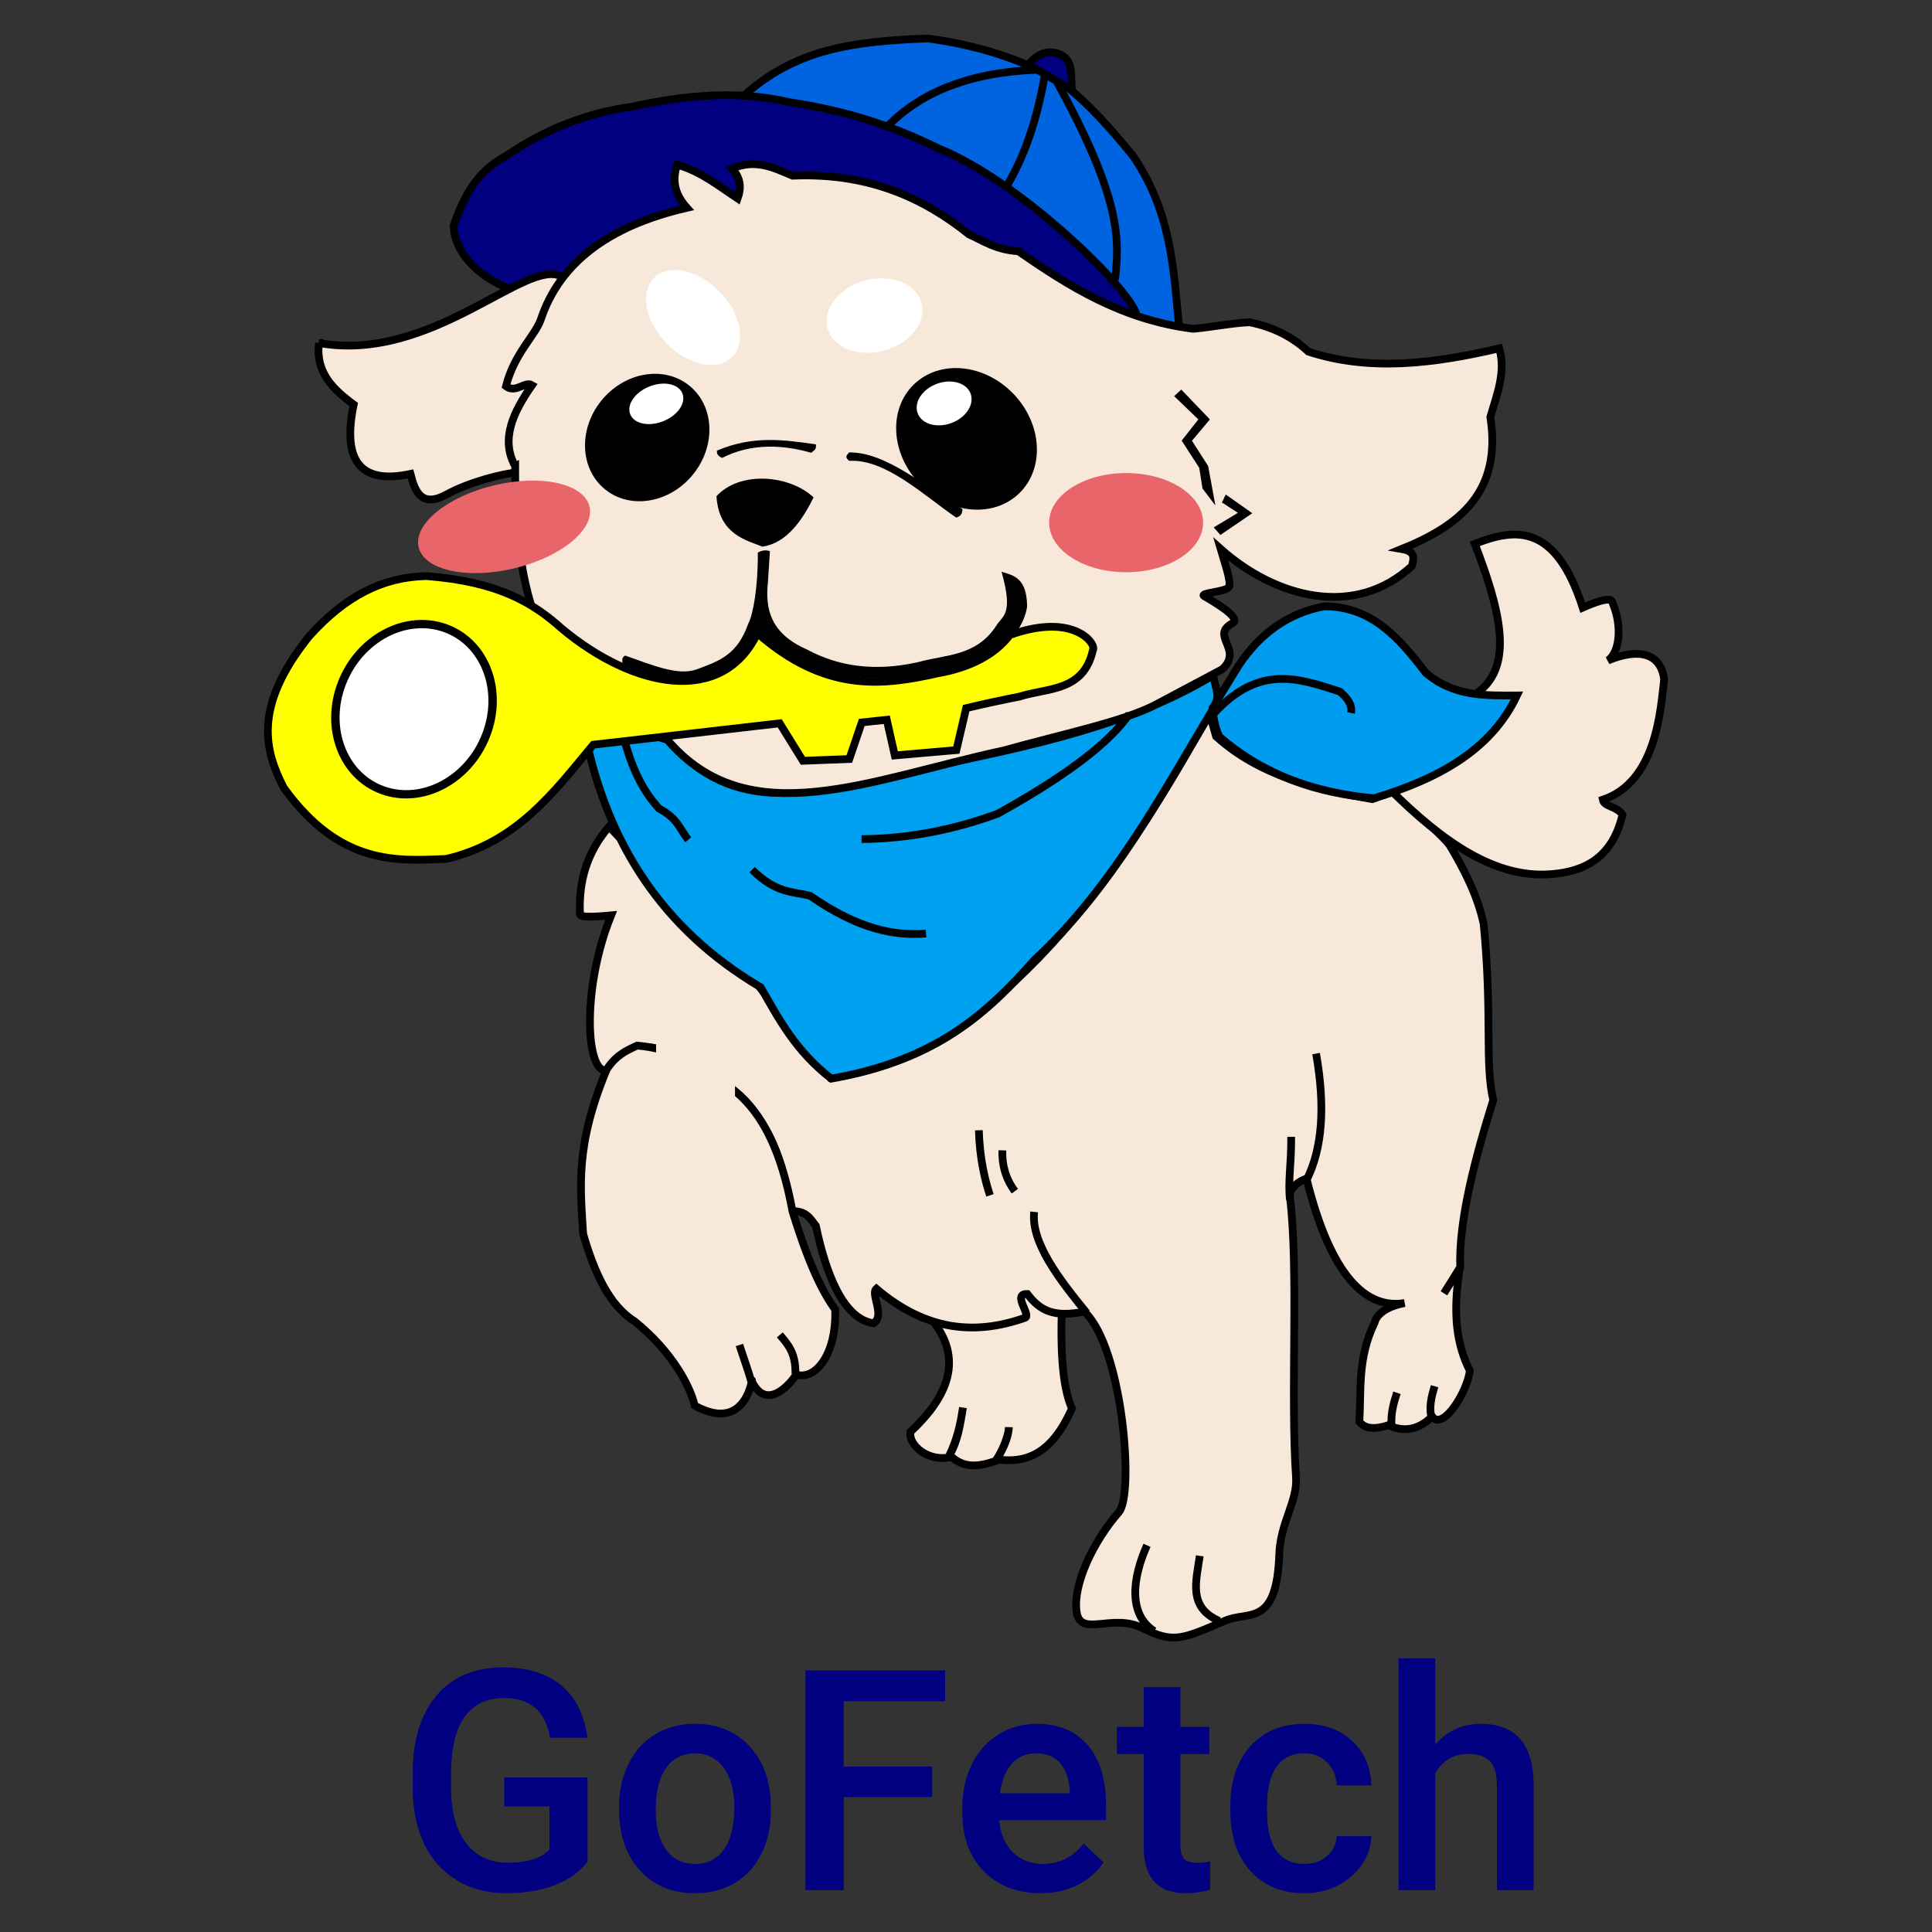 <?xml version="1.0" encoding="UTF-8" standalone="no"?>
<!-- Created with Inkscape (http://www.inkscape.org/) -->

<svg
   version="1.1"
   id="svg1"
   width="1000"
   height="1000"
   viewBox="0 0 1000 1000"
   xml:space="preserve"
   xmlns="http://www.w3.org/2000/svg"
   xmlns:svg="http://www.w3.org/2000/svg"><rect x="0" y="0" width="1000" height="1000" fill="#333333" stroke="none"/><defs
     id="defs1" /><g
     id="g1"><path
       style="fill:#0064e0;fill-opacity:1;stroke:#000000;stroke-width:4;stroke-dasharray:none"
       d="m 383.693,50.7 c 27.59,-25.427 57.305,-29.288 96.643,-30.789 25.723,3.523 48.694,10.717 68.42,22.236 15.08,11.561 26.477,24.963 37.631,38.486 20.275,29.649 20.99,59.297 23.947,88.946 l -20.526,-5.131 C 527.84,120.408 467.012,75.331 383.693,50.7 Z"
       id="path61" /><path
       style="fill:#000080;stroke:#000000;stroke-width:4;stroke-dasharray:none"
       d="m 293.516,144.039 -29.625,5.565 c -18.246,-7.273 -28.865,-20.285 -29.099,-32.808 8.19,-24.1 18.149,-31.112 28.244,-36.802 19.178,-13.028 40.489,-21.484 64.19,-24.82 26.838,-5.784 53.827,-8.695 81.307,-2.282 31.346,4.699 55.07,12.994 77.516,24.05 41.431,16.636 98.88,72.257 102.228,86.029 z"
       id="path18-6" /><path
       style="fill:#f7e8d9;fill-opacity:1;stroke:#000000;stroke-width:4;stroke-dasharray:none"
       d="m 165.111,177.549 c -1.914,15.053 7.177,23.917 17.956,31.831 -5.996,28.945 3.235,41.521 29.382,35.912 2.447,9.691 6.029,17.55 18.772,10.61 11.742,-6.449 28.975,-10.829 38.308,-11.657 10.854,-33.505 27.585,-64.564 21.055,-101.092 -17.844,-10.161 -67.202,44.898 -125.473,34.396 z"
       id="path1" /><path
       style="fill:#f7e8d9;fill-opacity:1;stroke:#000000;stroke-width:4;stroke-dasharray:none"
       d="m 482.605,683.494 c 17.688,21.789 5.337,42.069 -11.33,57.595 -1.281,6.763 9.139,16.033 21.244,12.982 7.482,6.71 16.062,4.636 24.785,1.416 19.46,2.527 29.958,-9.57 37.531,-26.437 -3.98,-8.911 -6.237,-24.495 -5.193,-52.874 -19.041,-24.415 -43.092,-8.116 -67.037,7.317 z"
       id="path35" /><path
       style="display:inline;fill:#f7e8d9;fill-opacity:1;stroke:#000000;stroke-width:4;stroke-dasharray:none"
       d="m 315.256,427.819 c -11.809,13.724 -15.593,28.651 -15.091,44.221 -1.088,2.643 2.973,2.965 16.144,1.755 -15.564,38.482 -12.917,82.461 -2.177,80.155 12.339,-16.784 23.052,-12.009 34.466,-8.91 51.475,24.344 54.442,52.082 61.522,81.87 7.225,-0.166 9.35,3.936 12.18,7.625 5.253,24.943 14.187,48.025 29.808,50.403 6.251,-3.908 -1.676,-15.117 1.503,-17.885 25.493,21.617 50.681,24.259 76.789,15.081 3.877,-0.955 -6.987,-12.707 1.36,-12.35 6.976,9.142 14.104,12.038 29.496,9.146 19.843,18.268 25.961,94.481 17.87,103.756 -13.423,15.388 -23.708,37.261 -21.923,51.345 1.761,13.899 18.451,0.732 34.112,8.637 16.025,8.089 20.419,5.842 42.974,-3.851 12.029,-5.17 26.515,3.576 27.853,-34.292 0.583,-16.517 9.523,-27.49 8.678,-39.842 -2.958,-43.24 1.496,-106.916 -3.13,-144.912 -0.58,-4.768 4.499,-8.323 8.553,-9.787 12.715,51.462 31.251,67.738 50.81,64.45 -7.649,1.503 -14.318,4.88 -15.609,10.295 -8.838,18.196 -6.862,34.64 -7.822,51.143 2.389,3.068 6.45,4.56 15.042,1.805 6.439,3.141 14.785,3.385 22.598,-4.471 5.662,7.633 18.406,-13.239 19.519,-23.807 -6.527,-12.861 -9.158,-28.376 -5.197,-53.138 l -8.206,13.148 8.428,-13.36 c -0.844,-24 7.426,-55.716 17.098,-86.681 -4.482,-19.07 -0.367,-43.745 -4.967,-91.158 -3.174,-14.78 -10.088,-28.142 -17.613,-40.752 -3.406,-4.487 -14.385,-14.48 -29.701,-27.629 l -10.361,3.799 c -29.761,-5.175 -58.545,-12.303 -80.814,-32.464 l -3.454,-12.087 c -69.554,127.92 -134.277,179.924 -196.252,188.756 l -37.463,-48.041 z"
       id="path32" /><path
       style="fill:#00a0f0;stroke:#000000;stroke-width:4;stroke-dasharray:none"
       d="m 303.408,382.724 c 11.519,53.377 38.69,97.809 90.297,128.279 9.411,16.32 17.909,32.824 36.549,47.298 55.635,-9.681 81.627,-35.054 105.346,-61.631 40.081,-36.969 67.125,-87.883 91.804,-128.963 4.688,-7.803 2.036,-9.784 0.52,-18.158 -46.922,28.513 -107.338,39.32 -165.421,51.091 -44.135,11.397 -87.918,21.335 -118.962,-21.499 z"
       id="path26" /><path
       style="fill:#f7e8d9;fill-opacity:1;stroke:#000000;stroke-width:4;stroke-dasharray:none"
       d="m 266.652,241.316 c -7.695,-13.984 -1.038,-27.968 8.723,-41.953 -3.725,-2.238 -8.376,4.413 -13.483,0.545 4.235,-16.891 15.175,-26.217 18.053,-34.605 9.704,-29.079 34.851,-48.358 75.598,-57.737 -7.317,-8.154 -7.261,-15.386 -5.096,-22.355 12.623,3.675 21.536,11.06 31.36,17.534 1.963,-5.439 1.673,-10.673 -2.916,-15.517 12.475,-5.233 21.766,-0.277 31.36,3.709 38.801,-1.614 67.335,11.145 91.262,30.354 7.716,3.512 14.014,8.038 25.627,8.767 26.128,18.174 53.728,35.525 90.483,40.121 10.107,-0.895 20.294,-3.061 29.223,-3.366 12.636,2.538 22.484,7.864 30.348,15.174 31.52,10.387 64.91,6.286 98.8,-1.686 3.619,12.249 -1.259,23.883 -4.588,35.552 5.978,38.825 -15.78,56.091 -45.894,68.316 7.119,1.183 6.446,4.669 5.268,8.815 -29.47,27.253 -70.45,16.539 -98.99,-8.861 2.43,8.316 5.982,18.046 4.044,20.046 -2.102,2.169 -15.21,2.826 -12.564,4.361 11.715,6.798 18.421,12.01 14.62,14.085 -11.852,6.469 5.862,13.44 -5.226,23.768 l -34.118,18.15 c -16.572,8.877 -49.506,15.594 -78.834,23.857 -69.848,15.012 -132.106,43.78 -174.229,-5.383 -68.976,-21.658 -78.933,-79.539 -78.828,-141.692 z"
       id="path3" /><ellipse
       style="fill:#e8656a;fill-opacity:1;stroke:none;stroke-width:2.178;stroke-dasharray:none"
       id="path4"
       cx="582.881"
       cy="270.515"
       rx="39.842"
       ry="25.665" /><ellipse
       style="fill:#000000;stroke:none;stroke-width:2.184;stroke-dasharray:none"
       id="path5"
       cx="401.196"
       cy="-53.566"
       rx="30.462"
       ry="34.559"
       transform="matrix(0.747,0.665,-0.659,0.753,0,0)" /><ellipse
       style="fill:#000000;stroke:none;stroke-width:2.375;stroke-dasharray:none"
       id="path6"
       cx="223.412"
       cy="498.723"
       rx="33.673"
       ry="39.188"
       transform="matrix(0.757,-0.653,0.664,0.748,0,0)" /><ellipse
       style="fill:#ffffff;stroke:none;stroke-width:2.115;stroke-dasharray:none"
       id="path7"
       cx="274.22"
       cy="307.798"
       rx="14.514"
       ry="9.707"
       transform="matrix(0.947,-0.322,0.26,0.966,0,0)" /><ellipse
       style="fill:#ffffff;stroke:none;stroke-width:2.079;stroke-dasharray:none"
       id="path8"
       cx="385.888"
       cy="365.375"
       rx="14.61"
       ry="10.829"
       transform="rotate(-20.299)" /><path
       style="fill:#000000;stroke:none;stroke-width:2;stroke-dasharray:none"
       d="m 394.64,282.95 c 10.067,-1.528 18.588,-9.384 26.463,-25.518 -12.759,-11.827 -38.198,-13.741 -50.267,-0.596 1.244,19.94 15.77,22.836 23.803,26.114 z"
       id="path9" /><ellipse
       style="fill:#e8656a;fill-opacity:1;stroke:none;stroke-width:1.854;stroke-dasharray:none"
       id="path2"
       cx="195.762"
       cy="325.142"
       rx="45.435"
       ry="22.123"
       transform="matrix(0.974,-0.228,0.216,0.976,0,0)" /><ellipse
       style="fill:#ffffff;stroke:none;stroke-width:1.896;stroke-dasharray:none"
       id="path11"
       cx="378.201"
       cy="-130.005"
       rx="28.756"
       ry="19.205"
       transform="matrix(0.721,0.692,-0.662,0.749,0,0)" /><path
       style="fill:#000000;stroke:none;stroke-width:2;stroke-dasharray:none"
       d="m 371.071,233.251 c -0.005,1.896 0.304,2.554 2.671,3.773 15.4,-7.872 31.822,-6.776 46.146,-2.667 2.259,-1.795 2.55,-1.882 2.439,-4.354 -16.691,-2.407 -32.683,-4.691 -51.256,3.249 z"
       id="path13" /><path
       style="fill:#000000;stroke:none;stroke-width:2;stroke-dasharray:none"
       d="m 439.525,234.162 c 18.935,-0.242 39.118,17.529 58.657,29.349 -0.101,2.956 -1.508,3.954 -3.312,4.355 -16.898,-11.592 -36.684,-30.513 -55.344,-29.325 -2.428,-2.051 -1.365,-2.749 0,-4.378 z"
       id="path14" /><path
       style="fill:#000000;stroke:none;stroke-width:2;stroke-dasharray:none"
       d="m 611.426,201.65 14.814,15.436 -9.283,11.043 8.377,13.091 3.743,20.413 -6.683,-8.815 -1.667,-10.67 -9.099,-14.076 8.635,-10.976 -12.526,-12.062 z"
       id="path15" /><ellipse
       style="fill:#ffffff;stroke:none;stroke-width:2.138;stroke-dasharray:none"
       id="path17"
       cx="378.434"
       cy="288.179"
       rx="25.178"
       ry="18.804"
       transform="matrix(0.957,-0.291,0.314,0.949,0,0)" /><path
       style="mix-blend-mode:normal;fill:#ffff00;stroke:#000000;stroke-width:4;stroke-dasharray:none"
       d="m 307.057,385.472 c -20.051,24.044 -39.349,50.667 -76.199,59.112 -24.516,0.909 -54.658,3.98 -84.049,-36.945 -9.365,-18.418 -16.627,-41.305 13.392,-78.508 18.554,-20.526 37.734,-30.485 60.497,-30.948 37.092,2.888 55.044,13.648 70.195,27.254 37.308,31.077 83.258,39.87 101.136,2.309 35.389,31.036 65.127,27.103 93.286,20.781 16.526,-2.902 29.535,-9.485 37.407,-19.858 33.788,-12.087 45.12,5.156 42.948,7.851 -4.786,21.72 -23.926,19.442 -37.868,24.014 -10.163,2.001 -19.389,4.002 -27.709,6.004 l -5.08,21.705 -31.865,2.771 -4.156,-18.472 -12.931,1.385 -6.465,18.934 -24.014,0.924 -12.007,-19.396 z"
       id="path21" /><path
       style="fill:#000000;stroke:none;stroke-width:2;stroke-dasharray:none"
       d="m 392.246,286.002 c 0.15,17.91 -2.475,32.256 -4.982,36.891 -5.647,16.022 -14.846,19.221 -26.683,23.569 -9.466,3.477 -22.647,-2.079 -36.986,-7.142 -2.124,0.982 -1.531,3.128 -1.045,5.227 16.362,5.837 32.834,12.621 47.393,3.136 13.865,-5.416 18.102,-13.459 21.954,-21.606 12.395,9.761 25.032,19.168 41.469,23 22.646,4.317 44.091,1.772 64.817,-4.879 15.796,-1.979 31.345,-15.47 33.454,-30.318 -0.197,-14.882 -6.949,-15.983 -13.241,-17.946 6.412,22.769 0.292,22.633 -2.789,28.052 -10.472,15.85 -25.957,14.707 -40.772,18.818 -21.549,4.737 -40.33,2.434 -57.151,-6.621 -18.936,-8.308 -21.691,-21.004 -20.212,-34.848 l 1.045,-16.03 c -2.091,-0.775 -4.182,-0.444 -6.273,0.697 z"
       id="path23" /><path
       style="fill:#000000;stroke:none;stroke-width:4;stroke-dasharray:none"
       d="m 634.44,255.959 13.75,9.678 -16.527,11.266 -3.444,-3.917 12.532,-7.547 -8.27,-5.351 z"
       id="path24" /><ellipse
       style="fill:#ffffff;stroke:#000000;stroke-width:4.316;stroke-dasharray:none"
       id="path25"
       cx="332.89"
       cy="271.701"
       rx="39.654"
       ry="44.963"
       transform="matrix(0.94,0.342,-0.363,0.932,0,0)" /><path
       style="fill:#f7e8d9;fill-opacity:1;stroke:#000000;stroke-width:4;stroke-dasharray:none"
       d="m 719.362,408.507 c 28.112,28.091 54.957,46.059 83.01,44 18.366,-1.28 32.345,-9.029 37.423,-30.845 -2.93,-4.398 -9.505,-4.048 -10.206,-7.712 28.018,-9.371 29.927,-47.146 31.752,-62.144 -1.62,-14.008 -13.419,-16.462 -29.1,-9.921 5.643,-3.796 7.83,-16.66 2.54,-29.543 -0.399,-1.559 -0.65,-4.361 -15.567,2.172 -13.956,-43.3 -34.425,-41.482 -55.852,-33.017 12.394,32.347 20.895,62.45 1.814,76.659 z"
       id="path33" /><path
       style="fill:#009cf0;stroke:#000000;stroke-width:4;stroke-dasharray:none"
       d="m 627.568,366.555 c 0.593,4.604 0.919,9.076 3.548,14.698 23.764,20.602 51.04,29.263 80.079,31.93 32.528,-9.876 60.392,-24.417 73.997,-53.217 -16.373,0.081 -32.819,0.606 -47.135,-11.657 -13.612,-17.605 -27.698,-34.478 -52.71,-34.464 -17.821,3.369 -32.618,13.291 -44.094,30.41 z"
       id="path27" /><path
       style="fill:#f7e8d9;fill-opacity:1;stroke:#000000;stroke-width:4;stroke-dasharray:none"
       d="m 314.022,553.558 c -16.45,39.497 -13.599,60.967 -12.182,85.149 5.843,20.187 13.608,37.106 26.591,45.155 19.788,15.994 29.063,34.188 31.107,43.65 28.14,15.539 30.062,-18.043 29.685,-12.45 7.823,16.083 20.631,0.19 22.866,-3.578 9.907,3.013 20.923,-10.278 20.199,-33.642 -5.994,-8.422 -12.983,-21.291 -22.135,-50.97 -7.619,-42.078 -22.334,-57.087 -33.332,-64.929 -21.884,-15.605 -32.738,-19.403 -46.994,-20.749 -5.416,2.503 -10.854,4.762 -15.806,12.364 z"
       id="path34" /><path
       style="fill:none;stroke:#000000;stroke-width:4;stroke-dasharray:none"
       d="m 491.339,753.363 c 4.46,-7.422 5.672,-16.143 7.081,-24.785 -1.265,8.809 -3.307,17.23 -7.081,24.785 z"
       id="path38" /><path
       style="fill:none;stroke:#000000;stroke-width:4;stroke-dasharray:none"
       d="m 515.504,755.836 c 3.69,-5.407 6.541,-12.906 6.673,-17.126 -0.098,5.551 -3.649,12.745 -6.673,17.126 z"
       id="path40" /><path
       style="fill:none;stroke:#000000;stroke-width:4;stroke-dasharray:none"
       d="m 512.41,618.71 c -2.461,-7.355 -5.328,-18.713 -5.758,-33.683"
       id="path43" /><path
       style="fill:none;stroke:#000000;stroke-width:4;stroke-dasharray:none"
       d="m 518.824,595.421 c -0.238,7.288 1.485,14.38 6.461,21.146"
       id="path44" /><path
       style="fill:none;stroke:#000000;stroke-width:4;stroke-dasharray:none"
       d="m 535.274,627.273 c -1.702,15.886 12.937,34.832 27.243,52.374"
       id="path45" /><path
       style="fill:none;stroke:#000000;stroke-width:4;stroke-dasharray:none"
       d="m 668.321,588.415 c 0.1,14.605 -1.726,22.617 -0.634,32.523"
       id="path46" /><path
       style="fill:none;stroke:#000000;stroke-width:4;stroke-dasharray:none"
       d="m 681.204,545.333 c 4.746,26.913 3.486,49.322 -5.28,66.101"
       id="path47" /><path
       style="fill:none;stroke:#000000;stroke-width:4;stroke-dasharray:none"
       d="m 597.406,844.256 c -13.419,-8.596 -11.439,-27.192 -3.717,-44.4"
       id="path48" /><path
       style="fill:none;stroke:#000000;stroke-width:4;stroke-dasharray:none"
       d="m 631.063,839.012 c -16.37,-7.161 -11.848,-20.771 -10.07,-33.722"
       id="path49" /><path
       style="fill:none;stroke:#000000;stroke-width:4;stroke-dasharray:none"
       d="m 388.901,715.163 c -1.602,-5.738 -3.948,-12.014 -6.177,-19.007"
       id="path50" /><path
       style="fill:none;stroke:#000000;stroke-width:4;stroke-dasharray:none"
       d="m 411.709,711.124 c 0.249,-10.935 -4.02,-15.413 -8.078,-20.195"
       id="path51" /><rect
       style="fill:#f7e8d9;fill-opacity:1;stroke:none;stroke-width:4;stroke-dasharray:none"
       id="rect51"
       width="40.827"
       height="52.395"
       x="339.613"
       y="529.289" /><path
       style="fill:none;stroke:#000000;stroke-width:4;stroke-dasharray:none"
       d="m 720.236,737.343 c -0.378,-5.794 1.197,-11.651 2.834,-16.437"
       id="path52" /><path
       style="fill:none;stroke:#000000;stroke-width:4;stroke-dasharray:none"
       d="m 741.208,734.698 c -1.831,-6.056 -0.297,-11.631 1.323,-17.193"
       id="path53" /><path
       style="fill:none;fill-opacity:1;stroke:#000000;stroke-width:4;stroke-dasharray:none"
       d="m 389.287,450.164 c 12.639,12.403 20.731,11.162 30.011,13.488 25.242,17.511 43.716,20.811 60.022,19.558"
       id="path54" /><path
       style="fill:none;fill-opacity:1;stroke:#000000;stroke-width:4;stroke-dasharray:none"
       d="m 323.196,383.061 c 4.903,18.129 11.183,27.992 17.872,35.406 10.037,5.395 10.78,10.79 15.174,16.186"
       id="path55" /><path
       style="fill:none;fill-opacity:1;stroke:#000000;stroke-width:4;stroke-dasharray:none"
       d="m 584.527,369.573 c -9.99,14.567 -32.051,31.631 -68.115,51.592 -22.622,8.296 -46.055,12.946 -70.475,13.151"
       id="path56" /><path
       style="fill:none;fill-opacity:1;stroke:#000000;stroke-width:4;stroke-dasharray:none"
       d="m 628.558,369.033 c 23.491,-25.512 44.149,-17.731 64.903,-11.081 4.075,3.388 6.637,6.992 5.804,11.081"
       id="path57" /><path
       style="font-size:160px;font-family:Roboto;-inkscape-font-specification:Roboto;fill:#000080;stroke-width:4"
       d="m 304.101,963.594 q -6.172,8.047 -17.109,12.188 -10.938,4.141 -24.844,4.141 -14.297,0 -25.312,-6.484 -11.016,-6.484 -17.031,-18.516 -5.938,-12.109 -6.172,-28.203 v -8.906 q 0,-25.781 12.344,-40.234 12.344,-14.531 34.453,-14.531 18.984,0 30.156,9.375 11.172,9.375 13.438,27.031 h -19.375 q -3.281,-20.547 -23.828,-20.547 -13.281,0 -20.234,9.609 -6.875,9.531 -7.109,28.047 v 8.75 q 0,18.438 7.734,28.672 7.812,10.156 21.641,10.156 15.156,0 21.562,-6.875 v -22.266 h -23.438 v -15 h 43.125 z m 16.328,-28.281 q 0,-12.422 4.922,-22.344 4.922,-10 13.828,-15.312 8.906,-5.391 20.469,-5.391 17.109,0 27.734,11.016 10.703,11.016 11.562,29.219 l 0.078,4.453 q 0,12.5 -4.844,22.344 -4.766,9.844 -13.75,15.234 -8.906,5.391 -20.625,5.391 -17.891,0 -28.672,-11.875 -10.703,-11.953 -10.703,-31.797 z m 18.984,1.641 q 0,13.047 5.391,20.469 5.391,7.344 15,7.344 9.609,0 14.922,-7.5 5.391,-7.5 5.391,-21.953 0,-12.812 -5.547,-20.312 -5.469,-7.5 -14.922,-7.5 -9.297,0 -14.766,7.422 -5.469,7.344 -5.469,22.031 z m 143.047,-6.797 h -45.781 v 48.203 H 416.913 v -113.75 h 72.266 v 15.938 h -52.5 v 33.828 h 45.781 z m 56.094,49.766 q -18.047,0 -29.297,-11.328 -11.172,-11.406 -11.172,-30.312 v -2.344 q 0,-12.656 4.844,-22.578 4.922,-10 13.75,-15.547 8.828,-5.547 19.688,-5.547 17.266,0 26.641,11.016 9.453,11.016 9.453,31.172 v 7.656 H 517.226 q 0.859,10.469 6.953,16.562 6.172,6.094 15.469,6.094 13.047,0 21.25,-10.547 l 10.234,9.766 q -5.078,7.578 -13.594,11.797 -8.438,4.141 -18.984,4.141 z m -2.266,-72.422 q -7.812,0 -12.656,5.469 -4.766,5.469 -6.094,15.234 h 36.172 v -1.406 q -0.625,-9.531 -5.078,-14.375 -4.453,-4.922 -12.344,-4.922 z m 74.688,-34.219 v 20.547 h 14.922 v 14.062 H 610.976 v 47.188 q 0,4.844 1.875,7.031 1.953,2.109 6.875,2.109 3.281,0 6.641,-0.781 v 14.688 q -6.484,1.797 -12.5,1.797 -21.875,0 -21.875,-24.141 v -47.891 h -13.906 v -14.062 h 13.906 v -20.547 z m 64.141,91.484 q 7.109,0 11.797,-4.141 4.688,-4.141 5,-10.234 h 17.891 q -0.312,7.891 -4.922,14.766 -4.609,6.797 -12.5,10.781 -7.891,3.984 -17.031,3.984 -17.734,0 -28.125,-11.484 -10.391,-11.484 -10.391,-31.719 v -1.953 q 0,-19.297 10.312,-30.859 10.312,-11.641 28.125,-11.641 15.078,0 24.531,8.828 9.531,8.75 10,23.047 H 691.913 q -0.312,-7.266 -5,-11.953 -4.609,-4.688 -11.797,-4.688 -9.219,0 -14.219,6.719 -5,6.641 -5.078,20.234 v 3.047 q 0,13.75 4.922,20.547 5,6.719 14.375,6.719 z m 67.734,-61.719 q 9.297,-10.781 23.516,-10.781 27.031,0 27.422,30.859 v 55.234 h -18.984 v -54.531 q 0,-8.75 -3.828,-12.344 -3.75,-3.672 -11.094,-3.672 -11.406,0 -17.031,10.156 v 60.391 h -18.984 v -120 h 18.984 z"
       id="text57"
       aria-label="GoFetch" /><path
       style="fill:none;fill-opacity:1;stroke:#000000;stroke-width:4;stroke-dasharray:none"
       d="m 536.664,36.107 c -37.166,1.464 -61.987,12.85 -78.727,30.741"
       id="path62" /><path
       style="fill:none;fill-opacity:1;stroke:#000000;stroke-width:4;stroke-dasharray:none"
       d="m 541.163,36.856 c -3.549,20.805 -9.14,40.702 -19.494,58.483"
       id="path63" /><path
       style="fill:none;fill-opacity:1;stroke:#000000;stroke-width:4;stroke-dasharray:none"
       d="m 545.661,39.856 c 35.588,64.178 33.642,84.693 31.491,104.969"
       id="path64" /><path
       style="fill:#000080;fill-opacity:1;stroke:#000000;stroke-width:4;stroke-dasharray:none"
       d="m 532.207,33.318 c 4.679,-5.127 9.927,-8.167 16.869,-4.994 7.311,3.746 4.696,11.904 5.859,18.382 z"
       id="path65" /></g></svg>
